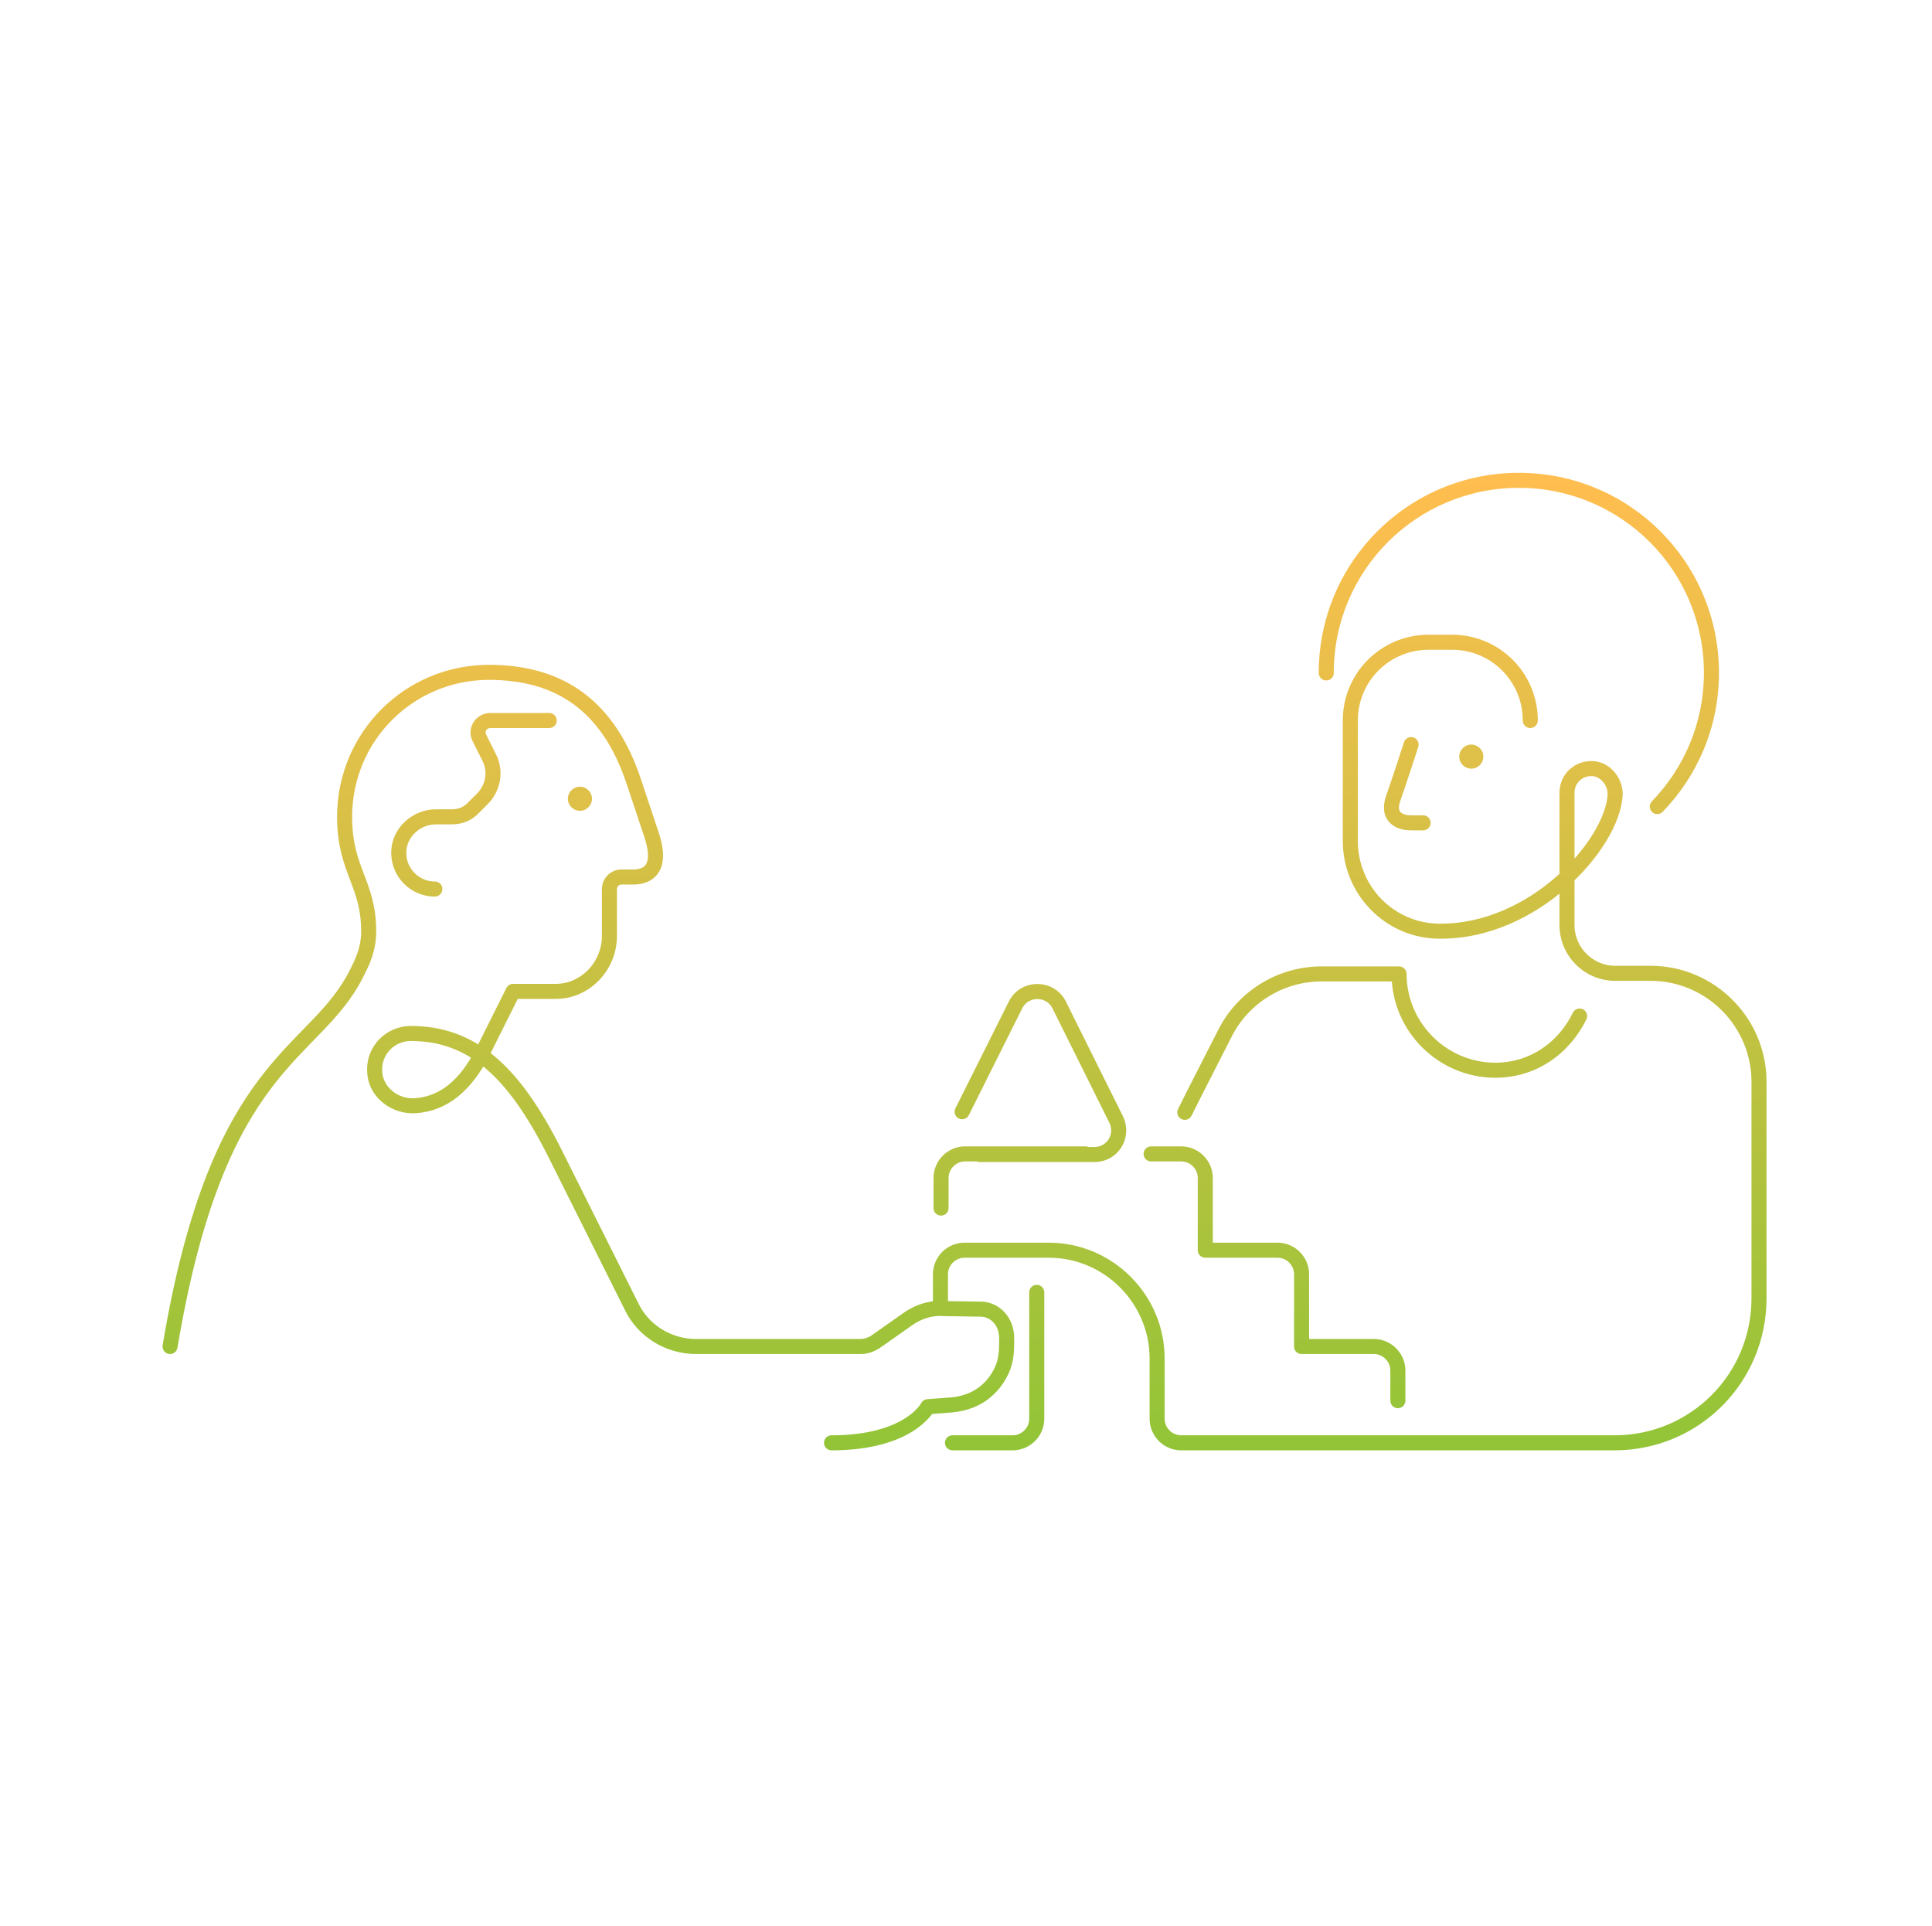 <svg width="321" height="320" viewBox="0 0 321 320" fill="none" xmlns="http://www.w3.org/2000/svg">
<path d="M180.355 192.95C181.045 192.95 181.605 192.39 181.605 191.7C181.605 191.01 181.045 190.45 180.355 190.45V192.95ZM155.105 200.7C155.105 201.39 155.664 201.95 156.355 201.95C157.045 201.95 157.605 201.39 157.605 200.7H155.105ZM191.255 190.45C190.564 190.45 190.005 191.01 190.005 191.7C190.005 192.39 190.564 192.95 191.255 192.95V190.45ZM200.255 207.7H199.005C199.005 208.39 199.564 208.95 200.255 208.95V207.7ZM216.255 223.7H215.005C215.005 224.39 215.564 224.95 216.255 224.95V223.7ZM231.005 232.7C231.005 233.39 231.564 233.95 232.255 233.95C232.945 233.95 233.505 233.39 233.505 232.7H231.005ZM173.505 214.7C173.505 214.01 172.945 213.45 172.255 213.45C171.564 213.45 171.005 214.01 171.005 214.7H173.505ZM158.255 238.45C157.564 238.45 157.005 239.01 157.005 239.7C157.005 240.39 157.564 240.95 158.255 240.95V238.45ZM155.005 216.7C155.005 217.39 155.564 217.95 156.255 217.95C156.945 217.95 157.505 217.39 157.505 216.7H155.005ZM167.255 208.95C167.945 208.95 168.505 208.39 168.505 207.7C168.505 207.01 167.945 206.45 167.255 206.45V208.95ZM158.737 184.141C158.428 184.758 158.678 185.509 159.296 185.818C159.913 186.127 160.664 185.877 160.973 185.259L158.737 184.141ZM168.755 166.9L167.644 166.326C167.642 166.331 167.639 166.336 167.637 166.341L168.755 166.9ZM175.955 166.9L177.074 166.343C177.071 166.337 177.068 166.332 177.065 166.326L175.955 166.9ZM185.455 186L186.581 185.458C186.579 185.453 186.576 185.448 186.574 185.443L185.455 186ZM162.755 190.55C162.064 190.55 161.505 191.11 161.505 191.8C161.505 192.49 162.064 193.05 162.755 193.05V190.55ZM263.577 169.351C263.881 168.731 263.625 167.982 263.005 167.678C262.385 167.374 261.636 167.63 261.332 168.25L263.577 169.351ZM232.455 161.8H233.705C233.705 161.11 233.145 160.55 232.455 160.55V161.8ZM203.455 171.8L204.568 172.368C204.571 172.363 204.574 172.357 204.576 172.352L203.455 171.8ZM198.355 181.8L197.241 181.232L197.237 181.241L198.355 181.8ZM195.737 184.241C195.428 184.859 195.678 185.609 196.296 185.918C196.913 186.227 197.664 185.977 197.973 185.359L195.737 184.241ZM27.022 223.495C26.908 224.176 27.368 224.82 28.049 224.933C28.73 225.047 29.374 224.587 29.488 223.906L27.022 223.495ZM105.255 129.7L106.44 129.305L106.44 129.302L105.255 129.7ZM85.255 164.7V163.45C84.781 163.45 84.348 163.718 84.137 164.141L85.255 164.7ZM80.255 174.7L81.369 175.267L81.373 175.259L80.255 174.7ZM68.955 183.7L69.028 184.948L69.034 184.948L68.955 183.7ZM62.255 178L63.504 177.963C63.504 177.952 63.503 177.94 63.503 177.929L62.255 178ZM92.255 191.7L91.137 192.259V192.259L92.255 191.7ZM104.955 217.1L106.078 216.552L106.073 216.541L104.955 217.1ZM145.355 223L145.975 224.085C146.009 224.066 146.042 224.045 146.074 224.022L145.355 223ZM150.755 219.2L151.474 220.222C151.478 220.219 151.482 220.216 151.487 220.213L150.755 219.2ZM156.955 217.4L156.841 218.645C156.872 218.648 156.904 218.649 156.935 218.65L156.955 217.4ZM163.255 217.5L163.368 216.255C163.337 216.252 163.306 216.251 163.274 216.25L163.255 217.5ZM163.855 231.1L163.054 230.14C163.047 230.146 163.039 230.153 163.032 230.159L163.855 231.1ZM158.155 233.4L158.248 234.647C158.256 234.646 158.265 234.645 158.273 234.644L158.155 233.4ZM154.155 233.7L154.061 232.454C153.622 232.486 153.233 232.748 153.037 233.141L154.155 233.7ZM138.155 238.45C137.464 238.45 136.905 239.01 136.905 239.7C136.905 240.39 137.464 240.95 138.155 240.95V238.45ZM72.255 148.95C72.945 148.95 73.505 148.39 73.505 147.7C73.505 147.01 72.945 146.45 72.255 146.45V148.95ZM66.255 141.5L65.005 141.462L65.005 141.463L66.255 141.5ZM78.655 134.2L77.771 133.316C77.755 133.332 77.74 133.348 77.725 133.364L78.655 134.2ZM81.255 125.8L80.137 126.359C80.14 126.365 80.143 126.372 80.146 126.378L81.255 125.8ZM79.655 122.6L80.773 122.041C80.767 122.03 80.761 122.019 80.755 122.007L79.655 122.6ZM91.255 120.95C91.945 120.95 92.505 120.39 92.505 119.7C92.505 119.01 91.945 118.45 91.255 118.45V120.95ZM235.644 124.085C235.856 123.428 235.496 122.723 234.839 122.511C234.183 122.298 233.478 122.658 233.265 123.315L235.644 124.085ZM231.455 132.7L230.28 132.273C230.276 132.283 230.272 132.294 230.269 132.305L231.455 132.7ZM236.455 137.95C237.145 137.95 237.705 137.39 237.705 136.7C237.705 136.01 237.145 135.45 236.455 135.45V137.95ZM274.455 133.132C273.976 133.628 273.99 134.42 274.486 134.899C274.983 135.379 275.774 135.365 276.254 134.868L274.455 133.132ZM219.105 111.8C219.105 112.49 219.664 113.05 220.355 113.05C221.045 113.05 221.605 112.49 221.605 111.8H219.105ZM253.005 119.7C253.005 120.39 253.564 120.95 254.255 120.95C254.945 120.95 255.505 120.39 255.505 119.7H253.005ZM239.055 154.7L239.07 153.45L239.07 153.45L239.055 154.7ZM268.355 132.1L269.602 132.176C269.603 132.171 269.603 132.165 269.603 132.16L268.355 132.1ZM264.755 127.7L264.873 126.456C264.868 126.455 264.863 126.455 264.858 126.454L264.755 127.7ZM180.355 190.45H160.355V192.95H180.355V190.45ZM160.355 190.45C157.464 190.45 155.105 192.81 155.105 195.7H157.605C157.605 194.19 158.845 192.95 160.355 192.95V190.45ZM155.105 195.7V200.7H157.605V195.7H155.105ZM191.255 192.95H196.255V190.45H191.255V192.95ZM196.255 192.95C197.764 192.95 199.005 194.19 199.005 195.7H201.505C201.505 192.81 199.145 190.45 196.255 190.45V192.95ZM199.005 195.7V207.7H201.505V195.7H199.005ZM200.255 208.95H212.255V206.45H200.255V208.95ZM212.255 208.95C213.764 208.95 215.005 210.19 215.005 211.7H217.505C217.505 208.81 215.145 206.45 212.255 206.45V208.95ZM215.005 211.7V223.7H217.505V211.7H215.005ZM216.255 224.95H228.255V222.45H216.255V224.95ZM228.255 224.95C229.764 224.95 231.005 226.19 231.005 227.7H233.505C233.505 224.81 231.145 222.45 228.255 222.45V224.95ZM231.005 227.7V232.7H233.505V227.7H231.005ZM160.255 208.95H174.255V206.45H160.255V208.95ZM174.255 208.95C183.464 208.95 191.005 216.49 191.005 225.7H193.505C193.505 215.11 184.845 206.45 174.255 206.45V208.95ZM191.005 225.7V235.7H193.505V225.7H191.005ZM191.005 235.7C191.005 238.59 193.364 240.95 196.255 240.95V238.45C194.745 238.45 193.505 237.21 193.505 235.7H191.005ZM171.005 214.7V235.7H173.505V214.7H171.005ZM171.005 235.7C171.005 237.21 169.764 238.45 168.255 238.45V240.95C171.145 240.95 173.505 238.59 173.505 235.7H171.005ZM168.255 238.45H158.255V240.95H168.255V238.45ZM157.505 216.7V211.7H155.005V216.7H157.505ZM157.505 211.7C157.505 210.19 158.745 208.95 160.255 208.95V206.45C157.364 206.45 155.005 208.81 155.005 211.7H157.505ZM160.255 208.95H167.255V206.45H160.255V208.95ZM169.865 167.474C170.899 165.475 173.81 165.475 174.844 167.474L177.065 166.326C175.099 162.525 169.61 162.525 167.644 166.326L169.865 167.474ZM174.835 167.457L184.335 186.557L186.574 185.443L177.074 166.343L174.835 167.457ZM184.328 186.542C185.239 188.434 183.91 190.55 181.855 190.55V193.05C185.799 193.05 188.27 188.966 186.581 185.458L184.328 186.542ZM181.855 190.55H162.755V193.05H181.855V190.55ZM261.332 168.25C258.916 173.174 254.221 176.55 248.455 176.55V179.05C255.288 179.05 260.793 175.026 263.577 169.351L261.332 168.25ZM248.455 176.55C240.345 176.55 233.705 169.91 233.705 161.8H231.205C231.205 171.29 238.964 179.05 248.455 179.05V176.55ZM232.455 160.55H219.555V163.05H232.455V160.55ZM219.555 160.55C212.281 160.55 205.544 164.718 202.333 171.248L204.576 172.352C207.365 166.682 213.228 163.05 219.555 163.05V160.55ZM202.341 171.232L197.241 181.232L199.468 182.368L204.568 172.368L202.341 171.232ZM197.237 181.241L195.737 184.241L197.973 185.359L199.473 182.359L197.237 181.241ZM29.488 223.906C33.464 200.046 39.405 188.252 45.126 180.705C48.007 176.905 50.842 174.162 53.485 171.409C56.113 168.671 58.535 165.935 60.373 162.259L58.137 161.141C56.474 164.465 54.272 166.979 51.681 169.678C49.105 172.363 46.127 175.246 43.133 179.195C37.104 187.148 31.045 199.354 27.022 223.495L29.488 223.906ZM60.373 162.259C61.378 160.249 62.505 158.019 62.505 154.7H60.005C60.005 157.382 59.132 159.151 58.137 161.141L60.373 162.259ZM62.505 154.7C62.505 150.453 61.427 147.741 60.423 145.094C59.441 142.503 58.505 139.922 58.505 135.7H56.005C56.005 140.378 57.068 143.297 58.086 145.981C59.082 148.609 60.005 150.947 60.005 154.7H62.505ZM58.505 135.7C58.505 123.09 68.645 112.95 81.255 112.95V110.45C67.264 110.45 56.005 121.71 56.005 135.7H58.505ZM81.255 112.95C87.048 112.95 91.743 114.347 95.47 117.127C99.202 119.911 102.077 124.17 104.07 130.098L106.44 129.302C104.332 123.03 101.208 118.289 96.965 115.123C92.716 111.953 87.461 110.45 81.255 110.45V112.95ZM104.069 130.095L107.069 139.095L109.44 138.305L106.44 129.305L104.069 130.095ZM107.069 139.095C108.024 141.961 107.632 143.196 107.255 143.7C106.862 144.223 106.121 144.45 105.255 144.45V146.95C106.388 146.95 108.147 146.677 109.255 145.2C110.377 143.704 110.485 141.439 109.44 138.305L107.069 139.095ZM105.255 144.45H103.255V146.95H105.255V144.45ZM103.255 144.45C101.464 144.45 100.005 145.91 100.005 147.7H102.505C102.505 147.29 102.845 146.95 103.255 146.95V144.45ZM100.005 147.7V155.5H102.505V147.7H100.005ZM100.005 155.5C100.005 159.855 96.52 163.45 92.355 163.45V165.95C97.989 165.95 102.505 161.145 102.505 155.5H100.005ZM92.355 163.45H85.255V165.95H92.355V163.45ZM84.137 164.141L79.137 174.141L81.373 175.259L86.373 165.259L84.137 164.141ZM79.141 174.133C76.354 179.611 72.971 182.191 68.875 182.453L69.034 184.948C74.338 184.609 78.356 181.189 81.369 175.267L79.141 174.133ZM68.881 182.452C66.064 182.618 63.58 180.543 63.504 177.963L61.005 178.037C61.129 182.257 65.046 185.182 69.028 184.948L68.881 182.452ZM63.503 177.929C63.345 175.174 65.544 172.95 68.255 172.95V170.45C64.165 170.45 60.764 173.826 61.007 178.071L63.503 177.929ZM68.255 172.95C72.967 172.95 76.931 174.351 80.576 177.408C84.262 180.499 87.67 185.325 91.137 192.259L93.373 191.141C89.84 184.075 86.247 178.901 82.183 175.492C78.078 172.049 73.542 170.45 68.255 170.45V172.95ZM91.137 192.259L103.837 217.659L106.073 216.541L93.373 191.141L91.137 192.259ZM103.831 217.648C106.049 222.195 110.697 224.95 115.655 224.95V222.45C111.612 222.45 107.86 220.205 106.078 216.552L103.831 217.648ZM115.655 224.95H143.055V222.45H115.655V224.95ZM143.055 224.95C144.154 224.95 145.172 224.544 145.975 224.085L144.734 221.915C144.137 222.256 143.556 222.45 143.055 222.45V224.95ZM146.074 224.022L151.474 220.222L150.035 218.178L144.635 221.978L146.074 224.022ZM151.487 220.213C153.074 219.067 154.979 218.476 156.841 218.645L157.068 216.155C154.53 215.924 152.035 216.734 150.023 218.187L151.487 220.213ZM156.935 218.65L163.235 218.75L163.274 216.25L156.974 216.15L156.935 218.65ZM163.141 218.745C164.639 218.881 166.005 220.186 166.005 222.3H168.505C168.505 219.014 166.27 216.519 163.368 216.255L163.141 218.745ZM166.005 222.3V223H168.505V222.3H166.005ZM166.005 223C166.005 224.465 165.901 225.752 165.406 226.908L167.704 227.892C168.408 226.249 168.505 224.535 168.505 223H166.005ZM165.406 226.908C164.872 228.153 164.082 229.283 163.054 230.14L164.655 232.06C166.027 230.917 167.037 229.447 167.704 227.892L165.406 226.908ZM163.032 230.159C161.673 231.348 159.94 231.974 158.036 232.156L158.273 234.644C160.569 234.426 162.836 233.652 164.678 232.041L163.032 230.159ZM158.061 232.154L154.061 232.454L154.248 234.947L158.248 234.647L158.061 232.154ZM154.155 233.7C153.037 233.141 153.037 233.14 153.038 233.139C153.038 233.139 153.038 233.138 153.038 233.138C153.039 233.136 153.039 233.135 153.04 233.135C153.041 233.133 153.042 233.131 153.042 233.13C153.043 233.128 153.044 233.127 153.043 233.128C153.043 233.129 153.039 233.135 153.033 233.147C153.02 233.17 152.994 233.213 152.955 233.273C152.875 233.394 152.74 233.584 152.536 233.822C152.127 234.296 151.439 234.963 150.362 235.643C148.217 236.998 144.456 238.45 138.155 238.45V240.95C144.853 240.95 149.093 239.402 151.697 237.757C152.995 236.937 153.869 236.104 154.43 235.453C154.71 235.128 154.91 234.85 155.046 234.643C155.114 234.539 155.166 234.453 155.203 234.388C155.221 234.356 155.236 234.329 155.248 234.307C155.254 234.296 155.259 234.287 155.263 234.279C155.265 234.275 155.267 234.271 155.268 234.268C155.269 234.266 155.27 234.265 155.271 234.263C155.271 234.262 155.272 234.261 155.272 234.261C155.272 234.26 155.273 234.259 154.155 233.7ZM72.255 146.45C69.565 146.45 67.425 144.238 67.504 141.537L65.005 141.463C64.885 145.562 68.144 148.95 72.255 148.95V146.45ZM67.504 141.538C67.582 138.984 69.858 136.95 72.455 136.95V134.45C68.652 134.45 65.128 137.417 65.005 141.462L67.504 141.538ZM72.455 136.95H75.155V134.45H72.455V136.95ZM75.155 136.95C76.764 136.95 78.418 136.332 79.584 135.036L77.725 133.364C77.091 134.069 76.146 134.45 75.155 134.45V136.95ZM79.538 135.084L81.038 133.584L79.271 131.816L77.771 133.316L79.538 135.084ZM81.038 133.584C83.208 131.414 83.826 128.026 82.363 125.222L80.146 126.378C81.083 128.174 80.701 130.386 79.271 131.816L81.038 133.584ZM82.373 125.241L80.773 122.041L78.537 123.159L80.137 126.359L82.373 125.241ZM80.755 122.007C80.531 121.592 80.841 120.95 81.455 120.95V118.45C79.068 118.45 77.378 121.008 78.554 123.193L80.755 122.007ZM81.455 120.95H91.255V118.45H81.455V120.95ZM234.455 123.7C233.265 123.315 233.265 123.315 233.265 123.315C233.265 123.315 233.265 123.315 233.265 123.316C233.265 123.316 233.265 123.316 233.265 123.316C233.265 123.317 233.264 123.318 233.264 123.32C233.263 123.323 233.261 123.328 233.259 123.335C233.255 123.347 233.249 123.367 233.241 123.392C233.224 123.442 233.2 123.516 233.17 123.611C233.108 123.801 233.019 124.074 232.91 124.41C232.691 125.081 232.392 125.998 232.067 126.984C231.416 128.965 230.672 131.195 230.28 132.273L232.629 133.127C233.037 132.005 233.794 129.736 234.442 127.766C234.768 126.777 235.068 125.857 235.287 125.184C235.396 124.848 235.486 124.573 235.548 124.382C235.578 124.287 235.603 124.213 235.619 124.162C235.627 124.137 235.633 124.118 235.638 124.105C235.64 124.098 235.641 124.093 235.642 124.09C235.643 124.088 235.643 124.087 235.644 124.086C235.644 124.086 235.644 124.085 235.644 124.085C235.644 124.085 235.644 124.085 235.644 124.085C235.644 124.085 235.644 124.085 234.455 123.7ZM230.269 132.305C229.673 134.093 229.881 135.644 230.946 136.709C231.909 137.672 233.307 137.95 234.455 137.95V135.45C233.602 135.45 233 135.228 232.714 134.941C232.529 134.756 232.236 134.307 232.64 133.095L230.269 132.305ZM234.455 137.95H236.455V135.45H234.455V137.95ZM276.254 134.868C282.069 128.846 285.605 120.738 285.605 111.8H283.105C283.105 120.062 279.84 127.554 274.455 133.132L276.254 134.868ZM285.605 111.8C285.605 93.41 270.745 78.55 252.355 78.55V81.05C269.364 81.05 283.105 94.79 283.105 111.8H285.605ZM252.355 78.55C233.964 78.55 219.105 93.41 219.105 111.8H221.605C221.605 94.79 235.345 81.05 252.355 81.05V78.55ZM255.505 119.7C255.505 111.81 249.145 105.45 241.255 105.45V107.95C247.764 107.95 253.005 113.19 253.005 119.7H255.505ZM241.255 105.45H237.355V107.95H241.255V105.45ZM237.355 105.45C229.464 105.45 223.105 111.81 223.105 119.7H225.605C225.605 113.19 230.845 107.95 237.355 107.95V105.45ZM223.105 119.7V139.7H225.605V119.7H223.105ZM223.105 139.7C223.105 148.571 230.142 155.841 239.039 155.95L239.07 153.45C231.567 153.359 225.605 147.229 225.605 139.7H223.105ZM239.039 155.95C247.329 156.055 254.817 152.282 260.268 147.489C262.999 145.087 265.248 142.404 266.855 139.77C268.45 137.153 269.46 134.503 269.602 132.176L267.107 132.024C266.999 133.797 266.196 136.047 264.72 138.468C263.255 140.871 261.173 143.363 258.617 145.611C253.493 150.118 246.58 153.545 239.07 153.45L239.039 155.95ZM269.603 132.16C269.731 129.485 267.726 126.727 264.873 126.456L264.636 128.944C265.983 129.073 267.179 130.515 267.106 132.041L269.603 132.16ZM264.858 126.454C261.748 126.195 259.105 128.55 259.105 131.7H261.605C261.605 130.05 262.961 128.805 264.651 128.946L264.858 126.454ZM259.105 131.7V153.7H261.605V131.7H259.105ZM259.105 153.7C259.105 158.79 263.264 162.95 268.355 162.95V160.45C264.645 160.45 261.605 157.41 261.605 153.7H259.105ZM268.355 162.95H274.255V160.45H268.355V162.95ZM274.255 162.95C283.464 162.95 291.005 170.49 291.005 179.7H293.505C293.505 169.11 284.845 160.45 274.255 160.45V162.95ZM291.005 179.7V215.7H293.505V179.7H291.005ZM291.005 215.7C291.005 228.31 280.864 238.45 268.255 238.45V240.95C282.245 240.95 293.505 229.69 293.505 215.7H291.005ZM196.255 240.95H268.255V238.45H196.255V240.95ZM160.973 185.259L169.873 167.459L167.637 166.341L158.737 184.141L160.973 185.259Z" fill="url(#paint0_linear_4_289)"/>
<path d="M96.355 134.7C97.459 134.7 98.355 133.805 98.355 132.7C98.355 131.595 97.459 130.7 96.355 130.7C95.25 130.7 94.355 131.595 94.355 132.7C94.355 133.805 95.25 134.7 96.355 134.7Z" fill="#DFC048"/>
<path d="M244.455 127.7C245.559 127.7 246.455 126.805 246.455 125.7C246.455 124.595 245.559 123.7 244.455 123.7C243.35 123.7 242.455 124.595 242.455 125.7C242.455 126.805 243.35 127.7 244.455 127.7Z" fill="#DFC048"/>
<defs>
<linearGradient id="paint0_linear_4_289" x1="160.255" y1="79.8" x2="160.255" y2="239.7" gradientUnits="userSpaceOnUse">
<stop stop-color="#FFBE4F"/>
<stop offset="1" stop-color="#93C437"/>
</linearGradient>
</defs>
</svg>
